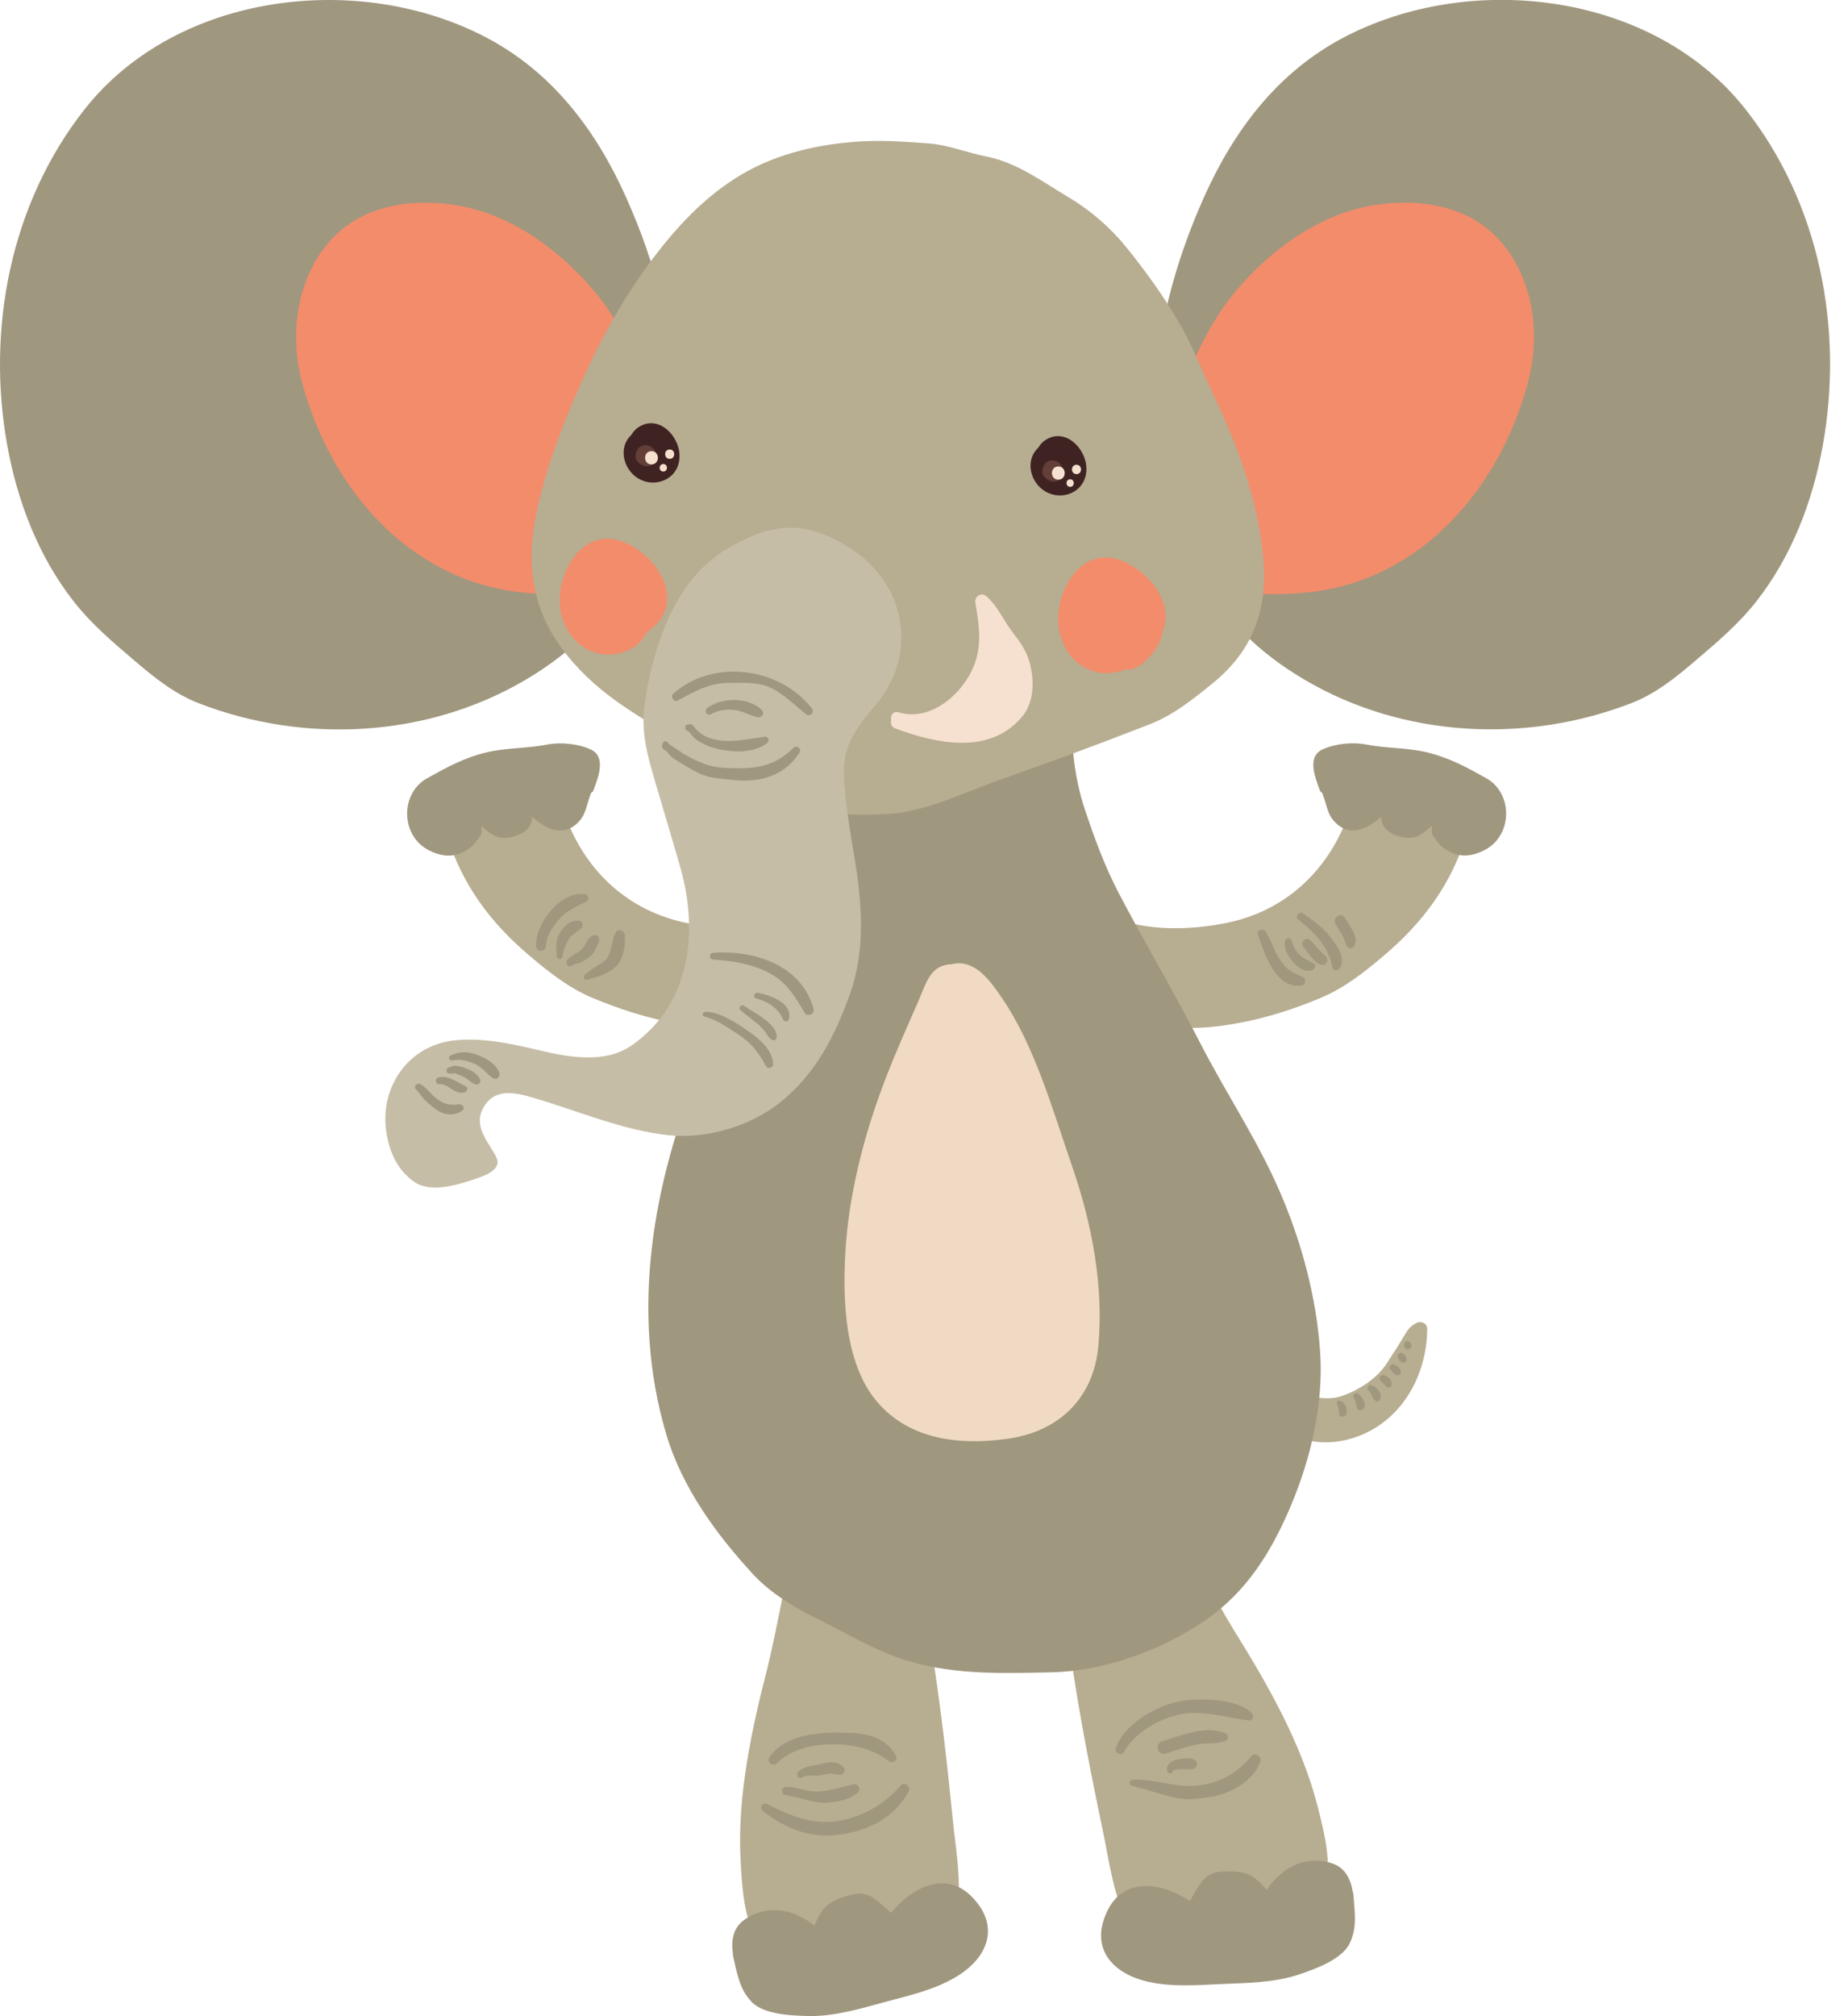 <?xml version="1.0" encoding="utf-8"?>
<!-- Generator: Adobe Illustrator 22.0.1, SVG Export Plug-In . SVG Version: 6.00 Build 0)  -->
<svg version="1.1" xmlns="http://www.w3.org/2000/svg" xmlns:xlink="http://www.w3.org/1999/xlink" x="0px" y="0px"
	 viewBox="0 0 217.151 236.786" enable-background="new 0 0 217.151 236.786" xml:space="preserve">
<g id="Background">
</g>
<g id="Objects">
	<g>
		<path fill="#B7AD91" d="M166.457,155.378c-0.662,0.324-0.995,0.727-1.366,1.357c-0.69,1.177-1.406,2.29-2.166,3.439
			c-1.221,1.849-3.442,3.218-5.517,3.876c-1.402,0.445-4.982,0.118-5.772-1.58c0.007-0.043,0.026-0.077,0.026-0.125
			c0.001-0.083,0.001-0.167,0.002-0.25c0.007-0.888-1.323-1.073-1.546-0.209c-0.507,1.961-1.149,4.55,0.782,5.991
			c2.355,1.758,5.477,1.87,8.189,0.989c5.517-1.788,8.582-7.223,8.616-12.772C167.71,155.43,167.006,155.109,166.457,155.378z"/>
		<g>
			<g>
				<path fill="#B7AD91" d="M172.108,92.889c-1.476-1.639-3.893-2.31-5.956-2.854c-1.889-0.5-3.572-1.053-5.436-0.22
					c-1.872,0.835-1.778,4.558-2.391,6.187c-2.43,6.469-7.453,11.054-14.303,12.419c-6.084,1.212-13.663,0.866-18.137-3.771
					c-0.04-0.119-0.089-0.233-0.133-0.35c-0.012-0.04-0.011-0.077-0.028-0.118c-0.083-0.184-0.165-0.369-0.247-0.553
					c-0.107-0.24-0.311-0.34-0.528-0.356c-0.098-0.086-0.222-0.15-0.389-0.156c-0.09-0.003-0.181-0.007-0.271-0.01
					c-0.475-0.019-0.792,0.551-0.545,0.95c0.187,0.301,0.393,0.567,0.594,0.843c1.406,4.512,0.627,10.101,4.96,13.159
					c1.936,1.367,4.97,1.841,7.223,2.307c3.143,0.649,6.189,0.328,9.304-0.264c3.184-0.605,6.281-1.619,9.27-2.858
					c2.873-1.192,5.169-3.018,7.524-5.015c4.633-3.925,7.898-8.347,9.725-14.213C172.762,96.68,173.149,94.045,172.108,92.889z"/>
				<path fill="#B7AD91" d="M100.531,103.108c-0.09,0.003-0.181,0.007-0.27,0.01c-0.167,0.006-0.291,0.07-0.389,0.156
					c-0.218,0.017-0.421,0.117-0.528,0.357c-0.082,0.185-0.164,0.37-0.247,0.553c-0.018,0.041-0.017,0.078-0.028,0.118
					c-0.044,0.116-0.093,0.23-0.133,0.35c-4.474,4.639-12.053,4.986-18.137,3.775c-6.85-1.364-11.873-5.948-14.305-12.417
					c-0.612-1.629-0.519-5.352-2.391-6.187c-1.865-0.832-3.547-0.279-5.435,0.221c-2.063,0.545-4.48,1.216-5.956,2.855
					c-1.041,1.156-0.654,3.79-0.237,5.126c1.829,5.865,5.094,10.288,9.727,14.211c2.357,1.996,4.653,3.821,7.526,5.013
					c2.989,1.239,6.087,2.252,9.271,2.857c3.114,0.591,6.16,0.912,9.304,0.262c2.253-0.466,5.287-0.942,7.223-2.308
					c4.333-3.059,3.552-8.647,4.958-13.16c0.201-0.276,0.407-0.541,0.594-0.843C101.323,103.659,101.005,103.089,100.531,103.108z"
					/>
			</g>
		</g>
		<g>
			<g>
				<path fill="#B7AD91" d="M109.377,193.106c-0.576-3.529-1.301-7.128-2.681-10.441c-0.929-2.23-1.789-4.982-3.798-6.514
					c-1.786-1.362-3.724-2.007-5.931-1.357c-2.553,0.752-3.211,3.482-3.646,5.715c-0.248,1.278-2.252,11.92-3.169,15.49
					c-1.854,7.221-3.529,15-3.128,22.491c0.293,5.504,0.712,10.978,6.523,13.227c2.522,0.976,5.738,0.712,8.374,0.422
					c2.413-0.265,4.896-0.773,7.058-1.904c5.297-2.773,3.496-11.377,3.024-16.094C111.302,207.111,110.513,200.08,109.377,193.106z"
					/>
				<path fill="#B7AD91" d="M154.796,212.038c-1.875-7.264-5.816-14.177-9.763-20.502c-1.949-3.128-7.068-12.671-7.691-13.814
					c-1.087-1.999-2.537-4.402-5.197-4.35c-2.301,0.044-3.954,1.243-5.246,3.081c-1.454,2.066-1.443,4.949-1.657,7.354
					c-0.317,3.575,0.076,7.226,0.592,10.764c1.018,6.993,2.385,13.935,3.835,20.849c0.973,4.64,1.85,13.388,7.736,14.434
					c2.402,0.427,4.923,0.164,7.303-0.311c2.601-0.52,5.747-1.237,7.858-2.927C157.427,222.72,156.176,217.374,154.796,212.038z"/>
			</g>
		</g>
		<g>
			<path fill="#A0977F" d="M174.656,91.41c-2.305-1.292-4.352-2.408-6.951-3.041c-2.359-0.574-4.794-0.458-7.16-0.923
				c-1.587-0.313-3.667-0.109-5.143,0.574c-1.92,0.888-0.784,3.478-0.319,4.79c0.054,0.151,0.161,0.254,0.286,0.315
				c0.03,0.089,0.055,0.173,0.092,0.27c0.519,1.353,0.492,2.405,1.674,3.42c1.732,1.49,3.637,0.431,5.148-0.867
				c0.075,0.952,0.484,1.708,1.813,2.176c2.079,0.733,2.934-0.048,4.159-1.152c0.004,0.434-0.101,0.89,0.151,1.231
				c0.441,0.598,0.901,1.249,1.555,1.637c1.497,0.891,2.857,0.803,4.396,0.048C177.782,98.21,177.821,93.186,174.656,91.41z"/>
			<path fill="#A0977F" d="M69.416,88.028c-1.476-0.683-3.556-0.886-5.143-0.573c-2.366,0.466-4.801,0.35-7.16,0.925
				c-2.6,0.633-4.644,1.749-6.949,3.042c-3.165,1.776-3.126,6.8,0.298,8.479c1.54,0.755,2.899,0.842,4.396-0.049
				c0.653-0.389,1.113-1.039,1.555-1.637c0.252-0.341,0.148-0.797,0.151-1.231c1.226,1.104,2.08,1.884,4.159,1.151
				c1.329-0.469,1.738-1.224,1.813-2.176c1.512,1.297,3.416,2.356,5.148,0.866c1.182-1.016,1.155-2.068,1.674-3.421
				c0.037-0.096,0.061-0.18,0.092-0.27c0.125-0.061,0.232-0.163,0.286-0.315C70.202,91.506,71.335,88.915,69.416,88.028z"/>
			<path fill="#A0977F" d="M104.706,224.687c-1.33-1.12-2.438-2.704-4.504-2.188c-1.012,0.252-2.126,0.585-2.952,1.251
				c-0.783,0.631-1.146,1.524-1.551,2.413c-2.418-1.906-5.429-2.595-8.202-0.704c-1.364,0.93-1.614,2.479-1.372,4.015
				c-0.01,0.081-0.01,0.167,0.014,0.262c0.482,1.987,0.706,3.886,2.219,5.424c1.447,1.472,4.78,1.589,6.704,1.624
				c3.063,0.057,6.155-0.902,9.08-1.688c2.787-0.748,5.503-1.357,8.028-2.806c3.938-2.26,5.469-6.086,1.954-9.583
				C110.982,219.581,106.981,221.834,104.706,224.687z"/>
			<path fill="#A0977F" d="M158.966,222.239c-0.231-1.537-0.937-2.939-2.519-3.413c-3.215-0.968-5.878,0.598-7.609,3.143
				c-0.653-0.725-1.269-1.469-2.205-1.833c-0.988-0.386-2.151-0.368-3.192-0.304c-2.125,0.131-2.704,1.976-3.635,3.444
				c-3.029-2.034-7.523-2.977-9.576,0.952c-2.296,4.393,0.316,7.58,4.752,8.547c2.844,0.619,5.617,0.383,8.5,0.256
				c3.025-0.134,6.263-0.151,9.167-1.129c1.823-0.612,4.966-1.73,5.902-3.569c0.979-1.923,0.619-3.801,0.48-5.841
				C159.026,222.395,159.001,222.313,158.966,222.239z"/>
		</g>
		<path fill="#A0977F" d="M155.121,158.721c-0.444-6.395-2.168-12.8-4.698-18.673c-2.663-6.179-6.392-11.68-9.443-17.636
			c-3.036-5.928-6.458-11.653-9.54-17.553c-1.645-3.15-2.872-6.509-3.99-9.876c-1.201-3.618-1.504-7.211-1.622-10.979
			c0.058-0.087,0.092-0.189,0.099-0.304c0.195-0.346,0.079-0.847-0.351-0.986c-2.212-4.338-8.812-2.925-12.705-2.925
			c-3.709,0-7.322,0.78-11,0.999c-2.114,0.126-4.958,0.418-6.32,2.358c-1.956,2.785-2.517,5.574-3.2,8.911
			c-0.807,3.939-1.477,7.895-2.412,11.807c-1.796,7.494-4.758,14.382-7.665,21.49c-5.562,13.596-8.256,28.641-3.998,43.062
			c1.844,6.243,5.837,11.736,10.205,16.473c2.104,2.282,4.977,3.979,7.737,5.331c3.166,1.551,6.023,3.322,9.38,4.498
			c5.841,2.046,11.899,1.825,17.966,1.697c6.179-0.131,12.954-2.605,18.015-6.075c4.876-3.343,7.753-7.973,10.033-13.318
			C154.025,171.362,155.549,164.894,155.121,158.721z"/>
		<path fill="#F0DAC3" d="M125.945,136.872c-2.276-6.56-4.338-14.045-8.308-19.801c-1.215-1.762-2.893-4.186-5.358-3.913
			c-0.122,0.014-0.222,0.052-0.333,0.077c-2.603,0.062-3.025,2.029-3.982,4.229c-1.363,3.132-2.769,6.245-3.989,9.435
			c-2.433,6.354-4.26,13.422-4.644,20.232c-0.313,5.539-0.082,12.98,3.689,17.46c3.839,4.563,9.838,5.189,15.434,4.387
			c6-0.86,10.038-4.767,10.604-10.841C129.723,151.009,128.28,143.603,125.945,136.872z"/>
		<g>
			<g>
				<path fill="#A0977F" d="M205.069,12.784c-10.843-13.722-32.305-16.251-47.261-8.34c-7.7,4.074-12.806,10.858-16.311,18.672
					c-3.501,7.802-5.814,16.352-5.841,24.981c-0.002,0.723,0.844,0.864,1.23,0.454c0.655,2.42,0.667,4.975,1.11,7.44
					c0.655,3.654,1.073,7.029,2.632,10.457c2.669,5.865,7.234,10.201,12.723,13.421c11.555,6.781,25.944,7.501,38.303,2.731
					c2.854-1.101,5.155-2.947,7.462-4.912c2.631-2.242,5.141-4.347,7.291-7.087c4.118-5.251,6.601-11.739,7.779-18.263
					C216.673,38.586,213.796,23.829,205.069,12.784z"/>
				<path fill="#A0977F" d="M57.23,4.453C42.272-3.456,20.812-0.923,9.971,12.801C1.246,23.848-1.629,38.605,0.861,52.357
					c1.181,6.524,3.663,13.011,7.783,18.261c2.15,2.74,4.66,4.846,7.291,7.086c2.309,1.965,4.61,3.81,7.464,4.911
					c12.358,4.768,26.748,4.045,38.303-2.738c5.486-3.222,10.052-7.559,12.719-13.423c1.559-3.428,1.977-6.804,2.632-10.458
					c0.441-2.465,0.453-5.02,1.108-7.44c0.386,0.41,1.231,0.269,1.229-0.454c-0.029-8.629-2.344-17.179-5.845-24.98
					C70.038,15.308,64.93,8.525,57.23,4.453z"/>
			</g>
		</g>
		<g>
			<path fill="#F38C6B" d="M176.392,28.428c-3.736-4.359-9.764-5.209-15.137-4.3c-6.505,1.1-12.425,5.558-16.465,10.58
				c-2.072,2.576-3.616,5.582-4.948,8.594c-0.984,2.225-2.393,4.914-2.896,7.486c-2.359,4.605-3.73,10.149-0.02,14.481
				c3.899,4.55,11.395,4.893,16.918,4.29c13.284-1.451,22.446-12.364,25.713-24.685C181.042,39.278,180.214,32.887,176.392,28.428z"
				/>
			<path fill="#F38C6B" d="M75.202,43.307c-1.332-3.011-2.876-6.018-4.948-8.593c-4.042-5.022-9.962-9.479-16.467-10.578
				c-5.373-0.909-11.4-0.058-15.137,4.303c-3.82,4.46-4.647,10.851-3.162,16.447c3.269,12.319,12.433,23.231,25.717,24.68
				c5.523,0.602,13.019,0.258,16.916-4.292c3.711-4.333,2.338-9.876-0.021-14.481C77.596,48.221,76.188,45.532,75.202,43.307z"/>
		</g>
		<path fill="#B7AD91" d="M148.443,65.596c-0.574-6.543-2.936-13.147-5.775-19.038c-1.388-2.876-2.489-5.854-4.098-8.623
			c-1.788-3.08-3.938-6.073-6.184-8.846c-1.943-2.399-4.21-4.363-6.86-5.942c-3.037-1.81-6.058-4.066-9.596-4.756
			c-2.236-0.438-4.539-1.385-6.815-1.548c-2.571-0.185-5.071-0.378-7.659-0.248c-4.993,0.25-10.13,1.384-14.438,3.97
			c-4.172,2.504-7.396,5.958-10.306,9.8c-3.503,4.628-6.247,9.676-8.6,14.981c-2.132,4.805-4.05,9.924-5.118,15.079
			c-1.076,5.186-0.584,10.233,2.278,14.641c3.598,5.538,8.726,8.343,11.684,10.246c2.938,1.891,5.599,4.224,8.749,5.818
			c2.819,1.427,5.334,2.723,8.396,3.614c3.396,0.989,6.895,1.068,10.401,0.841c3.195-0.208,6.27-1.396,9.213-2.564
			c3.832-1.522,7.757-2.816,11.623-4.247c3.228-1.194,6.461-2.425,9.669-3.67c2.858-1.108,5.095-2.913,7.449-4.818
			C147.253,76.401,148.974,71.623,148.443,65.596z"/>
		<path fill="#F6E1D0" d="M120.859,77.395c-0.34-1.035-1.1-2.155-1.772-3.004c-1.147-1.447-1.77-3.098-3.164-4.345
			c-0.613-0.549-1.438-0.005-1.31,0.762c0.522,3.093,0.904,5.704-0.75,8.569c-1.615,2.796-4.87,5.305-8.303,4.284
			c-0.637-0.188-0.98,0.426-0.827,0.911c-0.115,0.354-0.004,0.808,0.444,0.975c4.904,1.832,11.272,3.193,15.035-1.511
			C121.643,82.248,121.527,79.427,120.859,77.395z"/>
		<path fill="#C6BDA6" d="M105.084,70.522c-1.479-3.838-4.955-6.536-8.713-7.914c-2.271-0.833-4.148-0.768-6.449-0.219
			c-1.02,0.243-4.769,1.939-6.108,3.212c-0.001,0.001-0.067,0.052-0.102,0.078c-4.88,3.822-7.162,11.143-7.96,17.01
			c-0.435,3.193,0.247,5.757,1.132,8.795c1.012,3.472,2.074,6.934,3.062,10.416c2.148,7.572,1.219,16.048-5.708,20.873
			c-3.163,2.203-7.443,1.397-10.906,0.575c-3.184-0.756-6.632-1.51-9.921-1.156c-5.526,0.595-8.899,5.633-7.979,10.993
			c0.396,2.3,1.313,4.267,3.244,5.626c1.94,1.368,5.265,0.313,7.23-0.363c0.963-0.33,3.146-1.061,2.413-2.529
			c-0.872-1.746-2.679-3.516-1.61-5.648c1.291-2.578,3.83-1.969,6.064-1.308c5.139,1.521,10.433,3.808,15.8,4.368
			c4.536,0.474,9.646-1.064,13.21-3.944c4.12-3.331,6.416-7.87,8.15-12.812c1.813-5.168,1.333-10.694,0.449-15.997
			c-0.511-3.062-1.043-6.199-1.212-9.3c-0.208-3.797,1.523-5.839,3.795-8.58C105.865,79.199,106.737,74.816,105.084,70.522z"/>
		<path fill="#3F2322" d="M122.832,51.689c-0.342,0.223-0.613,0.533-0.823,0.886c-0.093,0.09-0.182,0.182-0.258,0.272
			c-0.977,1.157-0.802,2.824,0.076,3.972c1.873,2.451,5.822,1.455,5.833-1.735C127.669,52.697,125.183,50.155,122.832,51.689z"/>
		<path fill="#3F2322" d="M75.021,50.176c-0.342,0.223-0.613,0.533-0.823,0.886c-0.093,0.09-0.182,0.182-0.258,0.272
			c-0.976,1.157-0.802,2.823,0.075,3.972c1.874,2.451,5.823,1.455,5.834-1.735C79.858,51.183,77.373,48.64,75.021,50.176z"/>
		<path fill="#F38C6B" d="M131.764,65.837c-5.124-1.96-8.263,4.511-7.233,8.537c0.558,2.183,1.875,3.824,4.038,4.492
			c1.154,0.357,2.522,0.246,3.687-0.257c0.066,0.009,0.131,0.019,0.195,0.025c1.162,0.122,2.455-1.233,3.09-2.027
			c0.582-0.727,0.98-1.673,1.125-2.644C137.94,70.664,134.834,67.01,131.764,65.837z"/>
		<path fill="#F38C6B" d="M73.2,63.639c-5.124-1.96-8.263,4.511-7.233,8.537c0.558,2.183,1.875,3.824,4.037,4.493
			c1.943,0.601,4.503-0.098,5.655-1.82c0.133-0.198,0.256-0.397,0.376-0.597c0.499-0.346,0.943-0.732,1.288-1.156
			C80.234,69.515,76.688,64.973,73.2,63.639z"/>
		<g>
			<path fill="#643E39" d="M77.126,53.368c-0.011-0.042-0.039-0.076-0.059-0.114c-0.091-0.354-0.305-0.68-0.685-0.852
				c-0.354-0.161-0.731-0.158-1.037-0.005c-0.016,0.007-0.031,0.009-0.045,0.016c-0.041,0.02-0.069,0.054-0.106,0.079
				c-0.041,0.031-0.086,0.052-0.121,0.091c-0.242,0.239-0.361,0.603-0.396,0.936c-0.055,0.507,0.381,0.942,0.839,1.139
				c0.021,0.01,0.042,0.017,0.064,0.025c0.098,0.036,0.195,0.066,0.288,0.078c0.004,0,0.006-0.001,0.008,0
				c0.14,0.017,0.277,0.008,0.411-0.023c0.067-0.015,0.125-0.041,0.185-0.066c0.07-0.029,0.136-0.062,0.199-0.102
				c0.023-0.017,0.048-0.033,0.07-0.053C77.064,54.27,77.258,53.868,77.126,53.368z"/>
			<path fill="#F6E1D0" d="M76.554,52.991c-1.002,0-1.002,1.555,0,1.555C77.556,54.546,77.556,52.991,76.554,52.991z"/>
			<path fill="#F6E1D0" d="M78.69,52.79c-0.71,0-0.71,1.102,0,1.102C79.4,53.891,79.4,52.79,78.69,52.79z"/>
			<path fill="#F6E1D0" d="M77.943,54.502c-0.57,0-0.57,0.883,0,0.883C78.511,55.385,78.511,54.502,77.943,54.502z"/>
		</g>
		<g>
			<path fill="#643E39" d="M124.93,55.163c-0.011-0.042-0.039-0.076-0.059-0.114c-0.091-0.354-0.305-0.68-0.685-0.853
				c-0.354-0.161-0.731-0.158-1.037-0.005c-0.016,0.007-0.031,0.009-0.045,0.016c-0.041,0.02-0.069,0.054-0.105,0.079
				c-0.041,0.031-0.086,0.052-0.121,0.091c-0.242,0.239-0.361,0.603-0.396,0.936c-0.055,0.507,0.382,0.942,0.84,1.139
				c0.022,0.01,0.042,0.017,0.064,0.025c0.098,0.036,0.195,0.066,0.288,0.078c0.004,0,0.006-0.001,0.008,0
				c0.14,0.017,0.277,0.008,0.411-0.022c0.067-0.015,0.125-0.041,0.184-0.066c0.07-0.028,0.136-0.062,0.199-0.101
				c0.023-0.018,0.048-0.033,0.07-0.053C124.87,56.065,125.064,55.663,124.93,55.163z"/>
			<path fill="#F6E1D0" d="M124.359,54.786c-1.002,0-1.001,1.555,0.001,1.555C125.362,56.341,125.361,54.786,124.359,54.786z"/>
			<path fill="#F6E1D0" d="M126.495,54.585c-0.71,0-0.71,1.101,0.001,1.101C127.205,55.686,127.205,54.585,126.495,54.585z"/>
			<path fill="#F6E1D0" d="M125.749,56.297c-0.57,0-0.57,0.883,0,0.883C126.317,57.179,126.317,56.297,125.749,56.297z"/>
		</g>
		<path fill="#A0977F" d="M95.377,83.171c-3.82-4.813-11.57-5.854-16.283-1.686c-0.161,0.142-0.161,0.38-0.072,0.557
			c0.101,0.201,0.312,0.392,0.547,0.269c2.159-1.127,3.708-2.129,6.298-2.11c1.438,0.011,3.13-0.101,4.478,0.481
			c1.663,0.718,2.945,2.087,4.342,3.18C95.182,84.25,95.77,83.668,95.377,83.171z"/>
		<path fill="#A0977F" d="M93.25,87.833c-2.489,2.451-5.021,2.526-8.284,2.342c-1.718-0.097-3.063-0.759-4.539-1.571
			c0.088,0.048-1.868-1.218-1.885-1.278c-0.095-0.34-0.591-0.34-0.686,0c-0.024,0.075-0.042,0.151-0.055,0.229
			c-0.034,0.179,0.019,0.372,0.189,0.465c0.614,0.337,0.668,0.747,1.166,1.068c0.944,0.608,1.896,1.176,2.894,1.692
			c1.237,0.64,2.791,0.674,4.161,0.834c3.071,0.358,6.091-0.544,7.743-3.236C94.226,87.936,93.61,87.478,93.25,87.833z"/>
		<path fill="#A0977F" d="M89.909,86.525c-2.629,0.328-6.493,1.415-8.427-1.264c-0.078-0.108-0.207-0.224-0.355-0.204
			c-0.115,0.015-0.229,0.031-0.345,0.047c-0.363,0.051-0.363,0.68,0,0.73c0.216,0.03,0.622,0.754,1.008,1.01
			c1.01,0.668,1.771,0.984,2.967,1.213c1.735,0.333,4.022,0.353,5.439-0.839C90.454,87.002,90.256,86.482,89.909,86.525z"/>
		<path fill="#A0977F" d="M89.527,83.41c-1.545-1.587-4.732-1.508-6.418-0.257c-0.428,0.317-0.061,0.999,0.426,0.729
			c0.907-0.504,1.889-0.616,2.907-0.469c0.921,0.133,1.708,0.649,2.603,0.827C89.52,84.333,89.889,83.782,89.527,83.41z"/>
		<path fill="#A0977F" d="M53.941,129.705c-1.287,0.182-2.009-0.097-2.975-0.964c-0.505-0.454-0.974-1.126-1.587-1.419
			c-0.396-0.189-0.854,0.309-0.492,0.637c0.374,0.341,0.618,0.783,0.959,1.154c0.409,0.444,0.931,0.846,1.42,1.203
			c0.925,0.676,2.166,0.809,3.086,0.094C54.73,130.115,54.297,129.655,53.941,129.705z"/>
		<path fill="#A0977F" d="M54.731,127.592c-0.976-0.455-2.082-1.355-3.225-1.039c-0.426,0.117-0.354,0.831,0.107,0.79
			c1.139-0.101,1.815,1.343,3.027,0.935C54.92,128.184,55.047,127.74,54.731,127.592z"/>
		<path fill="#A0977F" d="M56.389,126.715c-0.307-0.614-0.985-0.99-1.603-1.23c-0.357-0.139-0.781-0.253-1.159-0.302
			c-0.317-0.042-0.593,0.092-0.893,0.181c-0.324,0.096-0.384,0.658,0,0.715c0.233,0.035,0.418,0.031,0.648-0.018
			c0.161-0.034,0.662,0.239,0.824,0.297c0.605,0.212,1.01,0.703,1.572,0.967C56.186,127.516,56.595,127.129,56.389,126.715z"/>
		<path fill="#A0977F" d="M58.686,126.074c-0.262-1.033-1.564-1.787-2.491-2.143c-1.126-0.434-2.195-0.493-3.277,0.054
			c-0.33,0.166-0.095,0.66,0.244,0.578c0.979-0.238,2,0.072,2.864,0.521c0.767,0.398,1.221,1.111,1.92,1.56
			C58.331,126.891,58.79,126.487,58.686,126.074z"/>
		<path fill="#A0977F" d="M87.978,121.149c-1.313-0.933-3.479-2.385-5.141-2.294c-0.301,0.017-0.392,0.473-0.074,0.545
			c1.428,0.32,2.838,1.349,4.051,2.14c1.525,0.995,2.338,2.116,3.198,3.674c0.213,0.386,0.854,0.221,0.837-0.227
			C90.783,123.296,89.252,122.055,87.978,121.149z"/>
		<path fill="#A0977F" d="M89.814,119.689c-0.758-0.599-1.629-1.024-2.42-1.572c-0.307-0.212-0.678,0.271-0.398,0.515
			c0.59,0.517,1.229,0.973,1.84,1.463c0.319,0.256,0.611,0.54,0.883,0.845c0.333,0.373,0.5,0.83,0.901,1.143
			c0.257,0.2,0.63,0.087,0.646-0.268C91.308,120.913,90.462,120.201,89.814,119.689z"/>
		<path fill="#A0977F" d="M89.025,116.608c-0.422-0.066-0.612,0.536-0.18,0.655c1.322,0.364,2.636,1.127,3.158,2.452
			c0.124,0.315,0.59,0.368,0.693,0C93.225,117.841,90.419,116.826,89.025,116.608z"/>
		<path fill="#A0977F" d="M95.591,118.489c-1.398-5.174-6.993-6.904-11.779-6.59c-0.52,0.034-0.518,0.768,0,0.805
			c2.383,0.169,4.499,0.485,6.632,1.604c1.972,1.034,3.013,2.778,4.091,4.627C94.867,119.504,95.762,119.123,95.591,118.489z"/>
		<path fill="#A0977F" d="M153.116,114.764c-0.51-0.268-1.037-0.419-1.52-0.748c-0.547-0.372-0.964-0.956-1.328-1.494
			c-0.573-0.845-0.854-2.068-1.47-2.889c0.009-0.15-0.069-0.305-0.247-0.363c-0.072-0.036-0.148-0.059-0.226-0.069
			c-0.291-0.044-0.645,0.184-0.525,0.525c0.755,2.154,2.07,6.54,5.189,6.009C153.446,115.657,153.501,114.967,153.116,114.764z"/>
		<path fill="#A0977F" d="M154.301,113.114c-0.573-0.299-1.097-0.487-1.576-0.95c-0.459-0.443-0.83-1.053-0.943-1.686
			c-0.089-0.493-0.771-0.321-0.813,0.11c-0.088,0.905,0.389,1.714,0.949,2.385c0.495,0.593,1.459,1.319,2.273,0.991
			C154.532,113.826,154.696,113.32,154.301,113.114z"/>
		<path fill="#A0977F" d="M155.286,111.856c-0.436-0.471-0.842-0.982-1.308-1.424c-0.533-0.507-1.284,0.257-0.801,0.801
			c0.405,0.456,0.723,0.983,1.127,1.439c0.345,0.387,1.185,1.041,1.589,0.35C156.175,112.541,155.559,112.151,155.286,111.856z"/>
		<path fill="#A0977F" d="M156.545,110.346c-0.972-1.343-2.115-2.169-3.475-3.069c-0.418-0.277-0.935,0.381-0.539,0.699
			c1.814,1.457,3.678,3.237,4.021,5.661c0.047,0.335,0.556,0.444,0.764,0.202C158.253,112.744,157.249,111.319,156.545,110.346z"/>
		<path fill="#A0977F" d="M158.041,107.821c-0.388-0.742-1.503-0.087-1.119,0.654c0.239,0.462,0.528,0.894,0.79,1.343
			c0.238,0.408,0.337,0.855,0.53,1.281c0.209,0.458,0.832,0.259,0.972-0.127C159.61,109.871,158.514,108.727,158.041,107.821z"/>
		<path fill="#A0977F" d="M68.688,105.012c-2.834-0.368-5.81,3.504-5.703,6.103c0.03,0.748,1.13,0.748,1.16,0
			c0.052-1.269,0.918-2.453,1.749-3.346c0.864-0.929,1.941-1.316,3.026-1.897C69.369,105.631,69.101,105.066,68.688,105.012z"/>
		<path fill="#A0977F" d="M68.091,108.15c-0.962-0.176-1.834,0.625-2.295,1.399c-0.524,0.88-0.477,1.786-0.383,2.754
			c0.043,0.452,0.641,0.442,0.695,0c0.078-0.648,0.379-1.389,0.696-1.956c0.373-0.666,1.023-0.83,1.512-1.341
			C68.563,108.748,68.487,108.223,68.091,108.15z"/>
		<path fill="#A0977F" d="M69.766,109.843c-0.749,0.262-0.838,1.038-1.334,1.571c-0.52,0.558-1.247,0.753-1.761,1.311
			c-0.322,0.351,0.108,0.987,0.53,0.688c0.351-0.249,0.695-0.194,1.05-0.362c0.349-0.165,0.646-0.376,0.943-0.621
			c0.297-0.245,0.576-0.49,0.733-0.846c0.159-0.362,0.398-0.709,0.487-1.092C70.5,110.126,70.166,109.703,69.766,109.843z"/>
		<path fill="#A0977F" d="M73.432,109.863c-0.03-0.54-0.85-0.885-1.113-0.302c-0.417,0.92-0.417,1.948-0.897,2.844
			c-0.266,0.493-0.878,0.791-1.335,1.076c-0.472,0.294-0.892,0.621-1.332,0.958c-0.298,0.229-0.142,0.758,0.271,0.643
			c1.208-0.337,2.383-0.693,3.339-1.542C73.263,112.74,73.495,110.98,73.432,109.863z"/>
		<path fill="#A0977F" d="M147.105,201.228c-1.689-1.769-6.11-1.797-8.335-1.43c-2.751,0.456-6.772,2.703-7.648,5.544
			c-0.177,0.574,0.675,0.929,0.964,0.407c1.396-2.518,4.886-4.358,7.64-4.542c2.403-0.161,4.693,0.566,7.029,0.867
			C147.211,202.134,147.373,201.508,147.105,201.228z"/>
		<path fill="#A0977F" d="M143.955,203.558c-2.324-0.953-5.169,0.298-7.4,0.956c-0.926,0.274-0.53,1.727,0.398,1.447
			c1.194-0.359,2.368-0.775,3.584-1.058c1.133-0.263,2.34,0.017,3.418-0.426C144.406,204.292,144.406,203.743,143.955,203.558z"/>
		<path fill="#A0977F" d="M140.597,206.904c-0.358-0.57-1.516-0.363-2.07-0.28c-0.672,0.102-1.494,0.503-1.404,1.298
			c0.043,0.385,0.604,0.521,0.714,0.097c0.017-0.064,0.054-0.069,0.009-0.061c0.102-0.02,0.205-0.079,0.309-0.102
			c0.277-0.064,0.558-0.073,0.842-0.074c0.393-0.001,1.236,0.155,1.514-0.193C140.666,207.391,140.744,207.135,140.597,206.904z"/>
		<path fill="#A0977F" d="M147.04,206.254c-1.552,1.884-3.408,2.992-5.818,3.398c-2.854,0.48-5.35-0.734-8.127-0.638
			c-0.409,0.015-0.518,0.629-0.099,0.729c1.682,0.4,3.327,0.994,5.031,1.396c1.475,0.349,2.943,0.099,4.422-0.133
			c2.184-0.342,4.95-1.927,5.648-4.139C148.281,206.287,147.448,205.758,147.04,206.254z"/>
		<path fill="#A0977F" d="M105.259,206.19c-1.371-2.523-4.232-2.701-6.838-2.7c-2.736,0.002-6.39,0.418-8.011,2.935
			c-0.347,0.539,0.439,1.13,0.877,0.676c2.912-3.017,10.011-2.873,13.132-0.262C104.877,207.221,105.562,206.746,105.259,206.19z"/>
		<path fill="#A0977F" d="M99.161,207.655c-0.595-0.848-1.643-0.738-2.55-0.494c-0.974,0.261-2.079,0.201-2.837,0.963
			c-0.324,0.326,0.099,0.9,0.497,0.645c0.707-0.455,1.415-0.081,2.149-0.261c0.401-0.099,0.786-0.184,1.201-0.196
			c0.37-0.011,0.706,0.138,1.077,0.15C99.084,208.473,99.394,207.988,99.161,207.655z"/>
		<path fill="#A0977F" d="M100.252,209.559c-1.365,0.36-2.603,0.744-4.028,0.856c-1.279,0.101-2.555-0.567-3.867-0.535
			c-0.644,0.016-0.601,0.889,0,0.969c1.716,0.229,3.063,0.982,4.831,0.873c1.278-0.079,2.646-0.332,3.63-1.191
			C101.273,210.135,100.79,209.417,100.252,209.559z"/>
		<path fill="#A0977F" d="M105.852,209.71c-1.809,2.026-3.958,3.388-6.604,4.015c-3.4,0.804-6.132-0.337-9.084-1.83
			c-0.576-0.291-0.981,0.468-0.492,0.844c2.789,2.143,5.723,3.284,9.33,2.691c3.281-0.54,6.158-2.028,7.759-5.019
			C107.061,209.85,106.305,209.203,105.852,209.71z"/>
		<path fill="#A0977F" d="M157.469,164.529c-0.322-0.107-0.514,0.311-0.311,0.535c0.216,0.239,0.142,0.713,0.19,1.006
			c0.024,0.144,0.177,0.288,0.317,0.316c0.086,0.019,0.155,0.017,0.241,0c0.143-0.026,0.29-0.174,0.316-0.316
			C158.339,165.463,158.101,164.738,157.469,164.529z"/>
		<path fill="#A0977F" d="M159.566,163.69c-0.292-0.192-0.72,0.203-0.497,0.497c0.29,0.383,0.211,0.862,0.452,1.26
			c0.201,0.329,0.64,0.23,0.765-0.1C160.522,164.721,160.076,164.026,159.566,163.69z"/>
		<path fill="#A0977F" d="M161.987,163.316c-0.218-0.296-0.495-0.51-0.844-0.625c-0.329-0.108-0.634,0.373-0.35,0.601
			c0.203,0.163,0.341,0.424,0.428,0.669c0.089,0.247,0.197,0.346,0.371,0.53c0.182,0.193,0.539,0.102,0.601-0.158
			C162.292,163.913,162.249,163.673,161.987,163.316z"/>
		<path fill="#A0977F" d="M162.713,161.529c-0.382-0.18-0.854,0.317-0.483,0.625c0.302,0.25,0.44,0.564,0.772,0.784
			c0.235,0.156,0.506-0.055,0.523-0.3C163.565,162.085,163.187,161.751,162.713,161.529z"/>
		<path fill="#A0977F" d="M163.876,160.27c-0.389-0.238-0.772,0.295-0.474,0.613c0.2,0.214,0.348,0.459,0.607,0.601
			c0.237,0.131,0.639-0.027,0.6-0.344C164.55,160.666,164.263,160.507,163.876,160.27z"/>
		<path fill="#A0977F" d="M164.93,159.022c-0.329-0.335-0.858,0.091-0.638,0.492c0.127,0.231,0.197,0.382,0.428,0.519
			c0.245,0.145,0.564-0.041,0.564-0.324C165.285,159.385,165.152,159.246,164.93,159.022z"/>
		<path fill="#A0977F" d="M165.664,157.649c-0.032-0.023-0.063-0.047-0.095-0.069c-0.224-0.168-0.604,0.056-0.575,0.33l0.012,0.117
			c0.023,0.224,0.182,0.454,0.438,0.438c0.184-0.013,0.273-0.065,0.377-0.217C165.966,158.034,165.843,157.783,165.664,157.649z"/>
	</g>
</g>
<g id="Designed_by_Freepik">
</g>
</svg>
